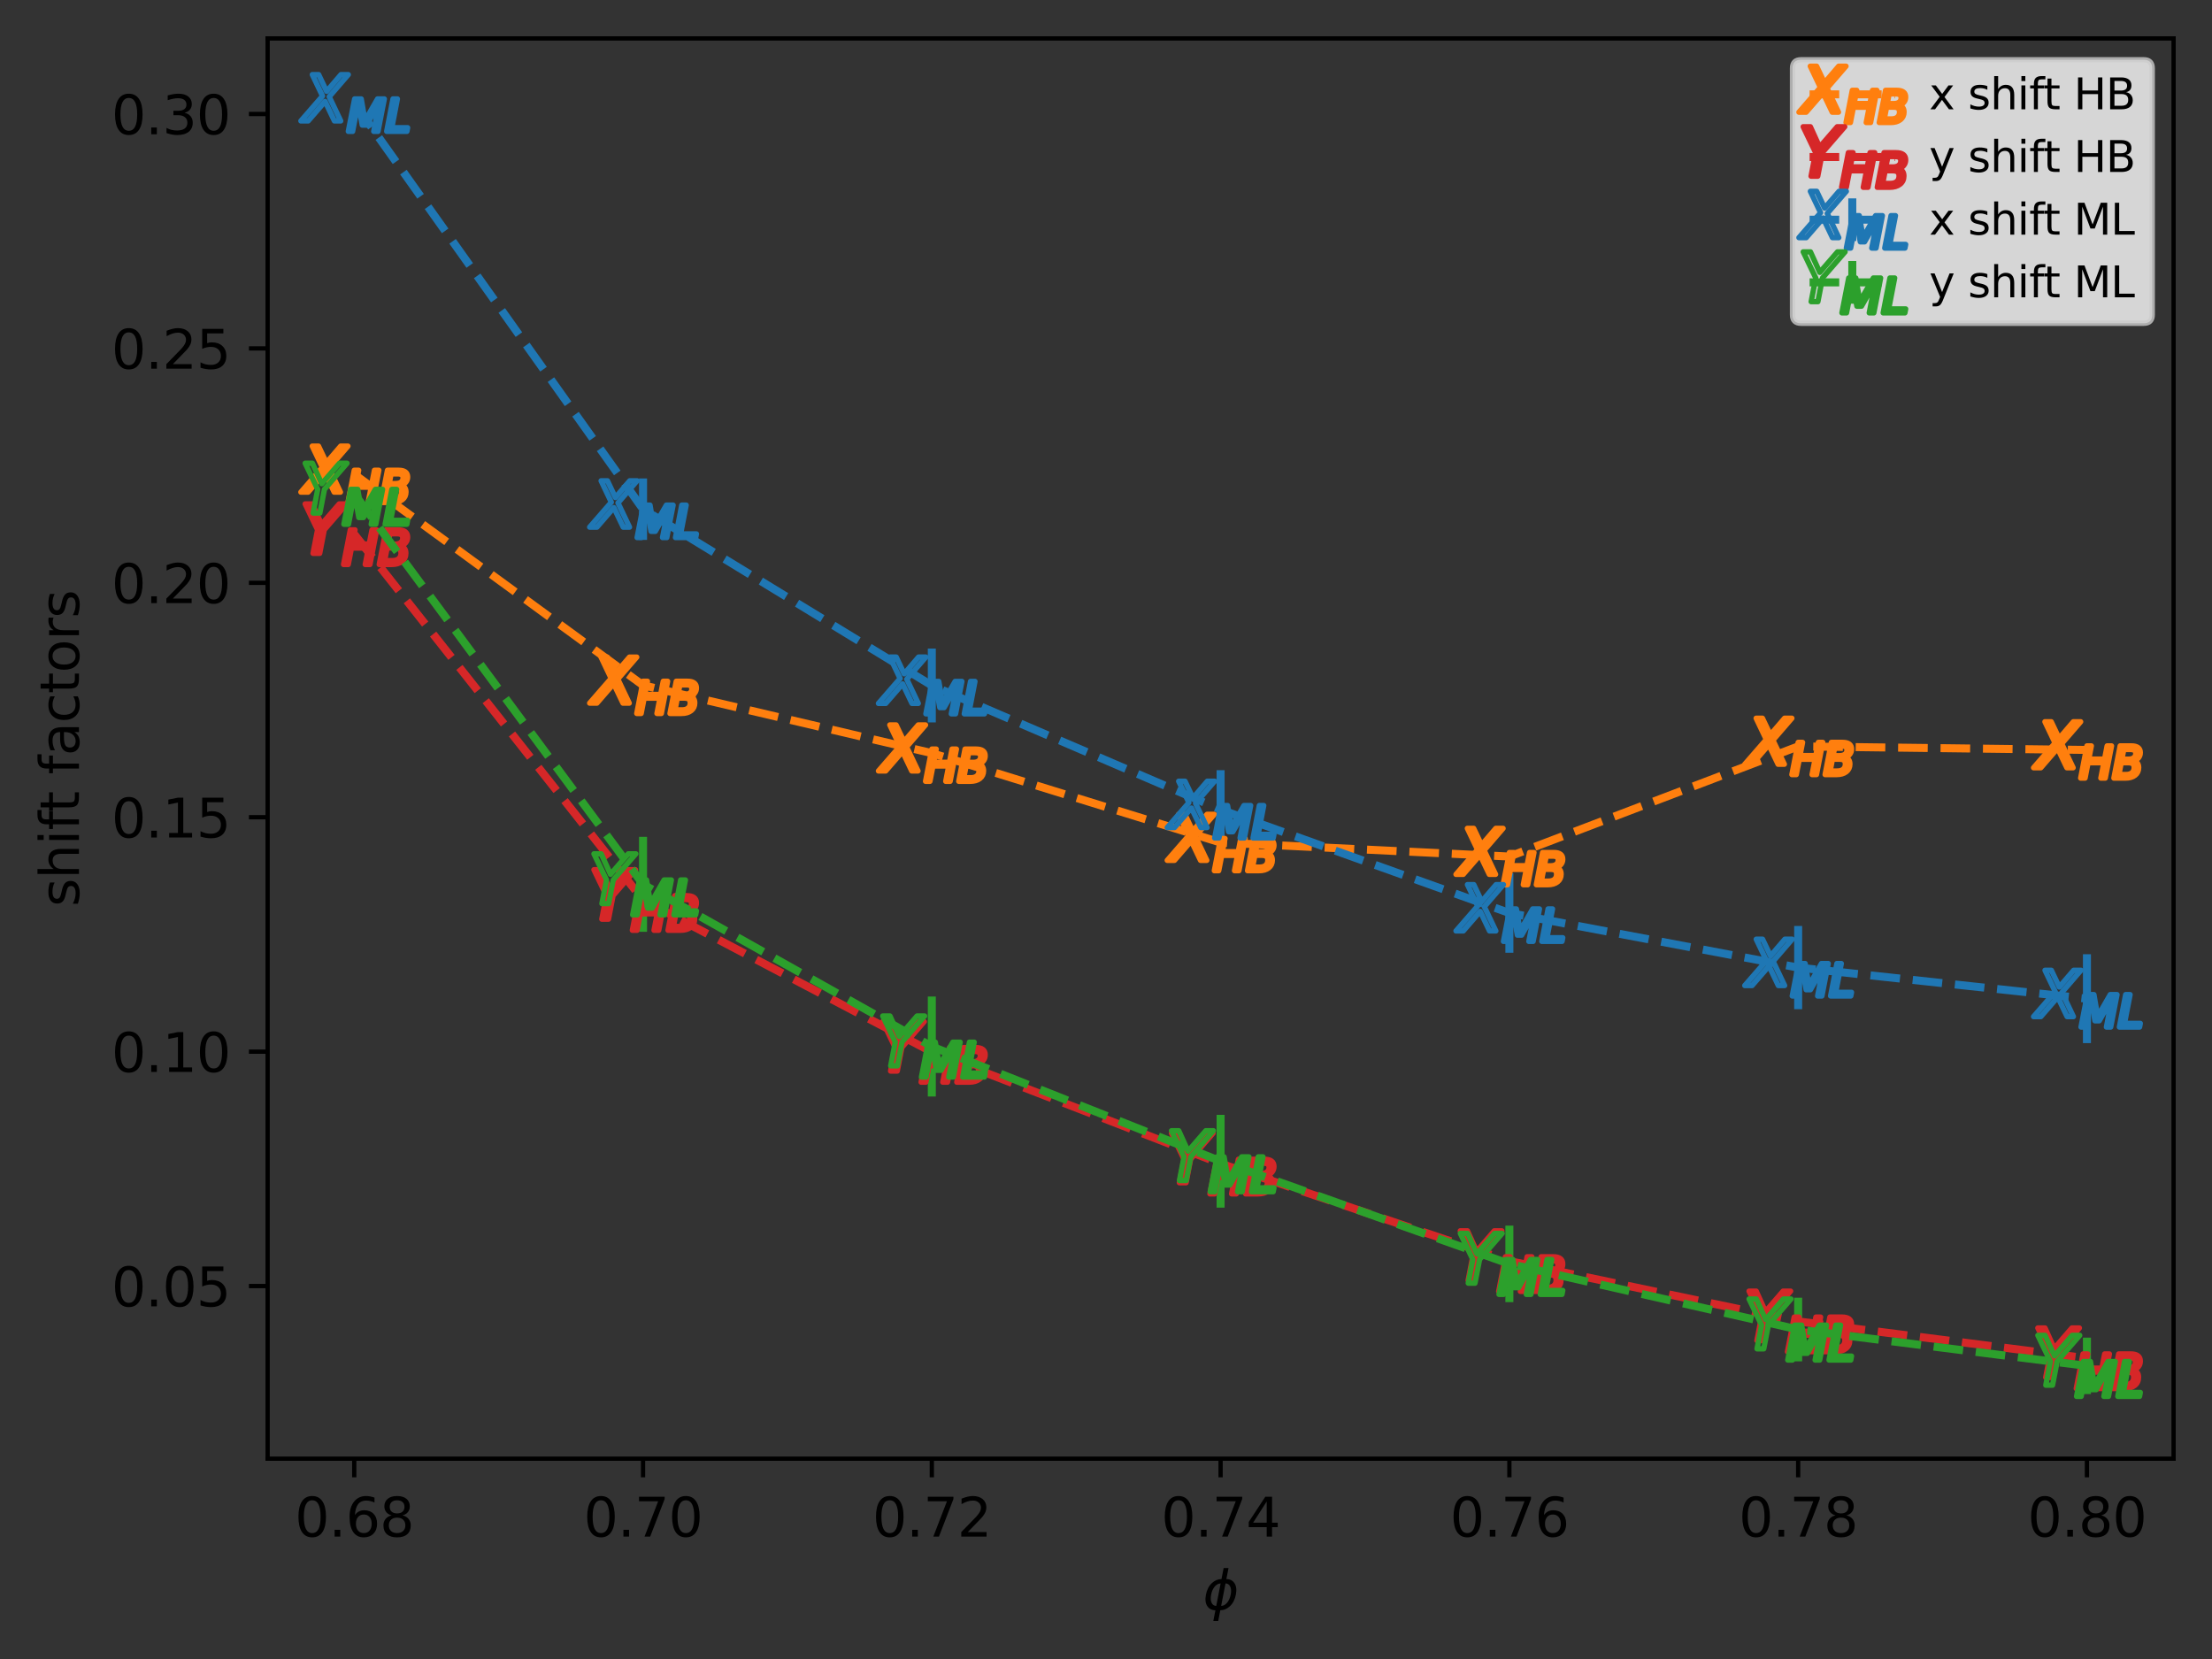 <?xml version="1.0" encoding="utf-8" standalone="no"?>
<!DOCTYPE svg PUBLIC "-//W3C//DTD SVG 1.1//EN"
  "http://www.w3.org/Graphics/SVG/1.1/DTD/svg11.dtd">
<svg xmlns:xlink="http://www.w3.org/1999/xlink" width="414.464pt" height="310.89pt" viewBox="0 0 414.464 310.89" xmlns="http://www.w3.org/2000/svg" version="1.1">
 <rect x="0" y="0" width="414.464" height="310.89" fill="#333333" stroke="none"/>
 <defs>
  <style type="text/css">*{stroke-linejoin: round; stroke-linecap: butt}</style>
 </defs>
 <g id="figure_1">
  <g id="patch_1">
   <path d="M 0 310.89 
L 414.464 310.89 
L 414.464 0 
L 0 0 
L 0 310.89 
z
" style="fill: none"/>
  </g>
  <g id="axes_1">
   <g id="patch_2">
    <path d="M 50.144 273.312 
L 407.264 273.312 
L 407.264 7.2 
L 50.144 7.2 
L 50.144 273.312 
z
" style="fill: none"/>
   </g>
   <g id="matplotlib.axis_1">
    <g id="xtick_1">
     <g id="line2d_1">
      <defs>
       <path id="mc66fe064b0" d="M 0 0 
L 0 3.5 
" style="stroke: #000000; stroke-width: 0.8"/>
      </defs>
      <g>
       <use xlink:href="#mc66fe064b0" x="66.376" y="273.312" style="stroke: #000000; stroke-width: 0.8"/>
      </g>
     </g>
     <g id="text_1">
      <!-- 0.68 -->
      <g transform="translate(55.244 287.91) scale(0.1 -0.1)">
       <defs>
        <path id="DejaVuSans-30" d="M 2034 4250 
Q 1547 4250 1301 3770 
Q 1056 3291 1056 2328 
Q 1056 1369 1301 889 
Q 1547 409 2034 409 
Q 2525 409 2770 889 
Q 3016 1369 3016 2328 
Q 3016 3291 2770 3770 
Q 2525 4250 2034 4250 
z
M 2034 4750 
Q 2819 4750 3233 4129 
Q 3647 3509 3647 2328 
Q 3647 1150 3233 529 
Q 2819 -91 2034 -91 
Q 1250 -91 836 529 
Q 422 1150 422 2328 
Q 422 3509 836 4129 
Q 1250 4750 2034 4750 
z
" transform="scale(0.016)"/>
        <path id="DejaVuSans-2e" d="M 684 794 
L 1344 794 
L 1344 0 
L 684 0 
L 684 794 
z
" transform="scale(0.016)"/>
        <path id="DejaVuSans-36" d="M 2113 2584 
Q 1688 2584 1439 2293 
Q 1191 2003 1191 1497 
Q 1191 994 1439 701 
Q 1688 409 2113 409 
Q 2538 409 2786 701 
Q 3034 994 3034 1497 
Q 3034 2003 2786 2293 
Q 2538 2584 2113 2584 
z
M 3366 4563 
L 3366 3988 
Q 3128 4100 2886 4159 
Q 2644 4219 2406 4219 
Q 1781 4219 1451 3797 
Q 1122 3375 1075 2522 
Q 1259 2794 1537 2939 
Q 1816 3084 2150 3084 
Q 2853 3084 3261 2657 
Q 3669 2231 3669 1497 
Q 3669 778 3244 343 
Q 2819 -91 2113 -91 
Q 1303 -91 875 529 
Q 447 1150 447 2328 
Q 447 3434 972 4092 
Q 1497 4750 2381 4750 
Q 2619 4750 2861 4703 
Q 3103 4656 3366 4563 
z
" transform="scale(0.016)"/>
        <path id="DejaVuSans-38" d="M 2034 2216 
Q 1584 2216 1326 1975 
Q 1069 1734 1069 1313 
Q 1069 891 1326 650 
Q 1584 409 2034 409 
Q 2484 409 2743 651 
Q 3003 894 3003 1313 
Q 3003 1734 2745 1975 
Q 2488 2216 2034 2216 
z
M 1403 2484 
Q 997 2584 770 2862 
Q 544 3141 544 3541 
Q 544 4100 942 4425 
Q 1341 4750 2034 4750 
Q 2731 4750 3128 4425 
Q 3525 4100 3525 3541 
Q 3525 3141 3298 2862 
Q 3072 2584 2669 2484 
Q 3125 2378 3379 2068 
Q 3634 1759 3634 1313 
Q 3634 634 3220 271 
Q 2806 -91 2034 -91 
Q 1263 -91 848 271 
Q 434 634 434 1313 
Q 434 1759 690 2068 
Q 947 2378 1403 2484 
z
M 1172 3481 
Q 1172 3119 1398 2916 
Q 1625 2713 2034 2713 
Q 2441 2713 2670 2916 
Q 2900 3119 2900 3481 
Q 2900 3844 2670 4047 
Q 2441 4250 2034 4250 
Q 1625 4250 1398 4047 
Q 1172 3844 1172 3481 
z
" transform="scale(0.016)"/>
       </defs>
       <use xlink:href="#DejaVuSans-30"/>
       <use xlink:href="#DejaVuSans-2e" x="63.623"/>
       <use xlink:href="#DejaVuSans-36" x="95.41"/>
       <use xlink:href="#DejaVuSans-38" x="159.033"/>
      </g>
     </g>
    </g>
    <g id="xtick_2">
     <g id="line2d_2">
      <g>
       <use xlink:href="#mc66fe064b0" x="120.486" y="273.312" style="stroke: #000000; stroke-width: 0.8"/>
      </g>
     </g>
     <g id="text_2">
      <!-- 0.70 -->
      <g transform="translate(109.353 287.91) scale(0.1 -0.1)">
       <defs>
        <path id="DejaVuSans-37" d="M 525 4666 
L 3525 4666 
L 3525 4397 
L 1831 0 
L 1172 0 
L 2766 4134 
L 525 4134 
L 525 4666 
z
" transform="scale(0.016)"/>
       </defs>
       <use xlink:href="#DejaVuSans-30"/>
       <use xlink:href="#DejaVuSans-2e" x="63.623"/>
       <use xlink:href="#DejaVuSans-37" x="95.41"/>
       <use xlink:href="#DejaVuSans-30" x="159.033"/>
      </g>
     </g>
    </g>
    <g id="xtick_3">
     <g id="line2d_3">
      <g>
       <use xlink:href="#mc66fe064b0" x="174.595" y="273.312" style="stroke: #000000; stroke-width: 0.8"/>
      </g>
     </g>
     <g id="text_3">
      <!-- 0.72 -->
      <g transform="translate(163.462 287.91) scale(0.1 -0.1)">
       <defs>
        <path id="DejaVuSans-32" d="M 1228 531 
L 3431 531 
L 3431 0 
L 469 0 
L 469 531 
Q 828 903 1448 1529 
Q 2069 2156 2228 2338 
Q 2531 2678 2651 2914 
Q 2772 3150 2772 3378 
Q 2772 3750 2511 3984 
Q 2250 4219 1831 4219 
Q 1534 4219 1204 4116 
Q 875 4013 500 3803 
L 500 4441 
Q 881 4594 1212 4672 
Q 1544 4750 1819 4750 
Q 2544 4750 2975 4387 
Q 3406 4025 3406 3419 
Q 3406 3131 3298 2873 
Q 3191 2616 2906 2266 
Q 2828 2175 2409 1742 
Q 1991 1309 1228 531 
z
" transform="scale(0.016)"/>
       </defs>
       <use xlink:href="#DejaVuSans-30"/>
       <use xlink:href="#DejaVuSans-2e" x="63.623"/>
       <use xlink:href="#DejaVuSans-37" x="95.41"/>
       <use xlink:href="#DejaVuSans-32" x="159.033"/>
      </g>
     </g>
    </g>
    <g id="xtick_4">
     <g id="line2d_4">
      <g>
       <use xlink:href="#mc66fe064b0" x="228.704" y="273.312" style="stroke: #000000; stroke-width: 0.8"/>
      </g>
     </g>
     <g id="text_4">
      <!-- 0.74 -->
      <g transform="translate(217.571 287.91) scale(0.1 -0.1)">
       <defs>
        <path id="DejaVuSans-34" d="M 2419 4116 
L 825 1625 
L 2419 1625 
L 2419 4116 
z
M 2253 4666 
L 3047 4666 
L 3047 1625 
L 3713 1625 
L 3713 1100 
L 3047 1100 
L 3047 0 
L 2419 0 
L 2419 1100 
L 313 1100 
L 313 1709 
L 2253 4666 
z
" transform="scale(0.016)"/>
       </defs>
       <use xlink:href="#DejaVuSans-30"/>
       <use xlink:href="#DejaVuSans-2e" x="63.623"/>
       <use xlink:href="#DejaVuSans-37" x="95.41"/>
       <use xlink:href="#DejaVuSans-34" x="159.033"/>
      </g>
     </g>
    </g>
    <g id="xtick_5">
     <g id="line2d_5">
      <g>
       <use xlink:href="#mc66fe064b0" x="282.813" y="273.312" style="stroke: #000000; stroke-width: 0.8"/>
      </g>
     </g>
     <g id="text_5">
      <!-- 0.76 -->
      <g transform="translate(271.68 287.91) scale(0.1 -0.1)">
       <use xlink:href="#DejaVuSans-30"/>
       <use xlink:href="#DejaVuSans-2e" x="63.623"/>
       <use xlink:href="#DejaVuSans-37" x="95.41"/>
       <use xlink:href="#DejaVuSans-36" x="159.033"/>
      </g>
     </g>
    </g>
    <g id="xtick_6">
     <g id="line2d_6">
      <g>
       <use xlink:href="#mc66fe064b0" x="336.922" y="273.312" style="stroke: #000000; stroke-width: 0.8"/>
      </g>
     </g>
     <g id="text_6">
      <!-- 0.78 -->
      <g transform="translate(325.789 287.91) scale(0.1 -0.1)">
       <use xlink:href="#DejaVuSans-30"/>
       <use xlink:href="#DejaVuSans-2e" x="63.623"/>
       <use xlink:href="#DejaVuSans-37" x="95.41"/>
       <use xlink:href="#DejaVuSans-38" x="159.033"/>
      </g>
     </g>
    </g>
    <g id="xtick_7">
     <g id="line2d_7">
      <g>
       <use xlink:href="#mc66fe064b0" x="391.031" y="273.312" style="stroke: #000000; stroke-width: 0.8"/>
      </g>
     </g>
     <g id="text_7">
      <!-- 0.80 -->
      <g transform="translate(379.898 287.91) scale(0.1 -0.1)">
       <use xlink:href="#DejaVuSans-30"/>
       <use xlink:href="#DejaVuSans-2e" x="63.623"/>
       <use xlink:href="#DejaVuSans-38" x="95.41"/>
       <use xlink:href="#DejaVuSans-30" x="159.033"/>
      </g>
     </g>
    </g>
    <g id="text_8">
     <!-- $\phi$ -->
     <g transform="translate(225.404 301.59) scale(0.1 -0.1)">
      <defs>
       <path id="DejaVuSans-Oblique-3d5" d="M 2991 4863 
L 2738 3572 
Q 3363 3572 3684 3094 
Q 4016 2606 3850 1747 
Q 3681 888 3159 400 
Q 2653 -78 2028 -78 
L 1784 -1331 
L 1213 -1331 
L 1456 -78 
Q 834 -78 509 400 
Q 178 888 347 1747 
Q 513 2606 1034 3094 
Q 1544 3572 2166 3572 
L 2419 4863 
L 2991 4863 
z
M 2128 434 
Q 2481 434 2784 756 
Q 3116 1116 3244 1747 
Q 3369 2372 3169 2738 
Q 2991 3059 2638 3059 
L 2128 434 
z
M 1556 434 
L 2066 3059 
Q 1716 3059 1413 2738 
Q 1072 2372 953 1747 
Q 834 1116 1028 756 
Q 1203 434 1556 434 
z
" transform="scale(0.016)"/>
      </defs>
      <use xlink:href="#DejaVuSans-Oblique-3d5" transform="translate(0 0.016)"/>
     </g>
    </g>
   </g>
   <g id="matplotlib.axis_2">
    <g id="ytick_1">
     <g id="line2d_8">
      <defs>
       <path id="m808d0a26c5" d="M 0 0 
L -3.5 0 
" style="stroke: #000000; stroke-width: 0.8"/>
      </defs>
      <g>
       <use xlink:href="#m808d0a26c5" x="50.144" y="240.971" style="stroke: #000000; stroke-width: 0.8"/>
      </g>
     </g>
     <g id="text_9">
      <!-- 0.05 -->
      <g transform="translate(20.878 244.77) scale(0.1 -0.1)">
       <defs>
        <path id="DejaVuSans-35" d="M 691 4666 
L 3169 4666 
L 3169 4134 
L 1269 4134 
L 1269 2991 
Q 1406 3038 1543 3061 
Q 1681 3084 1819 3084 
Q 2600 3084 3056 2656 
Q 3513 2228 3513 1497 
Q 3513 744 3044 326 
Q 2575 -91 1722 -91 
Q 1428 -91 1123 -41 
Q 819 9 494 109 
L 494 744 
Q 775 591 1075 516 
Q 1375 441 1709 441 
Q 2250 441 2565 725 
Q 2881 1009 2881 1497 
Q 2881 1984 2565 2268 
Q 2250 2553 1709 2553 
Q 1456 2553 1204 2497 
Q 953 2441 691 2322 
L 691 4666 
z
" transform="scale(0.016)"/>
       </defs>
       <use xlink:href="#DejaVuSans-30"/>
       <use xlink:href="#DejaVuSans-2e" x="63.623"/>
       <use xlink:href="#DejaVuSans-30" x="95.41"/>
       <use xlink:href="#DejaVuSans-35" x="159.033"/>
      </g>
     </g>
    </g>
    <g id="ytick_2">
     <g id="line2d_9">
      <g>
       <use xlink:href="#m808d0a26c5" x="50.144" y="197.049" style="stroke: #000000; stroke-width: 0.8"/>
      </g>
     </g>
     <g id="text_10">
      <!-- 0.10 -->
      <g transform="translate(20.878 200.848) scale(0.1 -0.1)">
       <defs>
        <path id="DejaVuSans-31" d="M 794 531 
L 1825 531 
L 1825 4091 
L 703 3866 
L 703 4441 
L 1819 4666 
L 2450 4666 
L 2450 531 
L 3481 531 
L 3481 0 
L 794 0 
L 794 531 
z
" transform="scale(0.016)"/>
       </defs>
       <use xlink:href="#DejaVuSans-30"/>
       <use xlink:href="#DejaVuSans-2e" x="63.623"/>
       <use xlink:href="#DejaVuSans-31" x="95.41"/>
       <use xlink:href="#DejaVuSans-30" x="159.033"/>
      </g>
     </g>
    </g>
    <g id="ytick_3">
     <g id="line2d_10">
      <g>
       <use xlink:href="#m808d0a26c5" x="50.144" y="153.126" style="stroke: #000000; stroke-width: 0.8"/>
      </g>
     </g>
     <g id="text_11">
      <!-- 0.15 -->
      <g transform="translate(20.878 156.925) scale(0.1 -0.1)">
       <use xlink:href="#DejaVuSans-30"/>
       <use xlink:href="#DejaVuSans-2e" x="63.623"/>
       <use xlink:href="#DejaVuSans-31" x="95.41"/>
       <use xlink:href="#DejaVuSans-35" x="159.033"/>
      </g>
     </g>
    </g>
    <g id="ytick_4">
     <g id="line2d_11">
      <g>
       <use xlink:href="#m808d0a26c5" x="50.144" y="109.203" style="stroke: #000000; stroke-width: 0.8"/>
      </g>
     </g>
     <g id="text_12">
      <!-- 0.20 -->
      <g transform="translate(20.878 113.003) scale(0.1 -0.1)">
       <use xlink:href="#DejaVuSans-30"/>
       <use xlink:href="#DejaVuSans-2e" x="63.623"/>
       <use xlink:href="#DejaVuSans-32" x="95.41"/>
       <use xlink:href="#DejaVuSans-30" x="159.033"/>
      </g>
     </g>
    </g>
    <g id="ytick_5">
     <g id="line2d_12">
      <g>
       <use xlink:href="#m808d0a26c5" x="50.144" y="65.281" style="stroke: #000000; stroke-width: 0.8"/>
      </g>
     </g>
     <g id="text_13">
      <!-- 0.25 -->
      <g transform="translate(20.878 69.08) scale(0.1 -0.1)">
       <use xlink:href="#DejaVuSans-30"/>
       <use xlink:href="#DejaVuSans-2e" x="63.623"/>
       <use xlink:href="#DejaVuSans-32" x="95.41"/>
       <use xlink:href="#DejaVuSans-35" x="159.033"/>
      </g>
     </g>
    </g>
    <g id="ytick_6">
     <g id="line2d_13">
      <g>
       <use xlink:href="#m808d0a26c5" x="50.144" y="21.358" style="stroke: #000000; stroke-width: 0.8"/>
      </g>
     </g>
     <g id="text_14">
      <!-- 0.30 -->
      <g transform="translate(20.878 25.157) scale(0.1 -0.1)">
       <defs>
        <path id="DejaVuSans-33" d="M 2597 2516 
Q 3050 2419 3304 2112 
Q 3559 1806 3559 1356 
Q 3559 666 3084 287 
Q 2609 -91 1734 -91 
Q 1441 -91 1130 -33 
Q 819 25 488 141 
L 488 750 
Q 750 597 1062 519 
Q 1375 441 1716 441 
Q 2309 441 2620 675 
Q 2931 909 2931 1356 
Q 2931 1769 2642 2001 
Q 2353 2234 1838 2234 
L 1294 2234 
L 1294 2753 
L 1863 2753 
Q 2328 2753 2575 2939 
Q 2822 3125 2822 3475 
Q 2822 3834 2567 4026 
Q 2313 4219 1838 4219 
Q 1578 4219 1281 4162 
Q 984 4106 628 3988 
L 628 4550 
Q 988 4650 1302 4700 
Q 1616 4750 1894 4750 
Q 2613 4750 3031 4423 
Q 3450 4097 3450 3541 
Q 3450 3153 3228 2886 
Q 3006 2619 2597 2516 
z
" transform="scale(0.016)"/>
       </defs>
       <use xlink:href="#DejaVuSans-30"/>
       <use xlink:href="#DejaVuSans-2e" x="63.623"/>
       <use xlink:href="#DejaVuSans-33" x="95.41"/>
       <use xlink:href="#DejaVuSans-30" x="159.033"/>
      </g>
     </g>
    </g>
    <g id="text_15">
     <!-- shift factors -->
     <g transform="translate(14.798 169.893) rotate(-90) scale(0.1 -0.1)">
      <defs>
       <path id="DejaVuSans-73" d="M 2834 3397 
L 2834 2853 
Q 2591 2978 2328 3040 
Q 2066 3103 1784 3103 
Q 1356 3103 1142 2972 
Q 928 2841 928 2578 
Q 928 2378 1081 2264 
Q 1234 2150 1697 2047 
L 1894 2003 
Q 2506 1872 2764 1633 
Q 3022 1394 3022 966 
Q 3022 478 2636 193 
Q 2250 -91 1575 -91 
Q 1294 -91 989 -36 
Q 684 19 347 128 
L 347 722 
Q 666 556 975 473 
Q 1284 391 1588 391 
Q 1994 391 2212 530 
Q 2431 669 2431 922 
Q 2431 1156 2273 1281 
Q 2116 1406 1581 1522 
L 1381 1569 
Q 847 1681 609 1914 
Q 372 2147 372 2553 
Q 372 3047 722 3315 
Q 1072 3584 1716 3584 
Q 2034 3584 2315 3537 
Q 2597 3491 2834 3397 
z
" transform="scale(0.016)"/>
       <path id="DejaVuSans-68" d="M 3513 2113 
L 3513 0 
L 2938 0 
L 2938 2094 
Q 2938 2591 2744 2837 
Q 2550 3084 2163 3084 
Q 1697 3084 1428 2787 
Q 1159 2491 1159 1978 
L 1159 0 
L 581 0 
L 581 4863 
L 1159 4863 
L 1159 2956 
Q 1366 3272 1645 3428 
Q 1925 3584 2291 3584 
Q 2894 3584 3203 3211 
Q 3513 2838 3513 2113 
z
" transform="scale(0.016)"/>
       <path id="DejaVuSans-69" d="M 603 3500 
L 1178 3500 
L 1178 0 
L 603 0 
L 603 3500 
z
M 603 4863 
L 1178 4863 
L 1178 4134 
L 603 4134 
L 603 4863 
z
" transform="scale(0.016)"/>
       <path id="DejaVuSans-66" d="M 2375 4863 
L 2375 4384 
L 1825 4384 
Q 1516 4384 1395 4259 
Q 1275 4134 1275 3809 
L 1275 3500 
L 2222 3500 
L 2222 3053 
L 1275 3053 
L 1275 0 
L 697 0 
L 697 3053 
L 147 3053 
L 147 3500 
L 697 3500 
L 697 3744 
Q 697 4328 969 4595 
Q 1241 4863 1831 4863 
L 2375 4863 
z
" transform="scale(0.016)"/>
       <path id="DejaVuSans-74" d="M 1172 4494 
L 1172 3500 
L 2356 3500 
L 2356 3053 
L 1172 3053 
L 1172 1153 
Q 1172 725 1289 603 
Q 1406 481 1766 481 
L 2356 481 
L 2356 0 
L 1766 0 
Q 1100 0 847 248 
Q 594 497 594 1153 
L 594 3053 
L 172 3053 
L 172 3500 
L 594 3500 
L 594 4494 
L 1172 4494 
z
" transform="scale(0.016)"/>
       <path id="DejaVuSans-20" transform="scale(0.016)"/>
       <path id="DejaVuSans-61" d="M 2194 1759 
Q 1497 1759 1228 1600 
Q 959 1441 959 1056 
Q 959 750 1161 570 
Q 1363 391 1709 391 
Q 2188 391 2477 730 
Q 2766 1069 2766 1631 
L 2766 1759 
L 2194 1759 
z
M 3341 1997 
L 3341 0 
L 2766 0 
L 2766 531 
Q 2569 213 2275 61 
Q 1981 -91 1556 -91 
Q 1019 -91 701 211 
Q 384 513 384 1019 
Q 384 1609 779 1909 
Q 1175 2209 1959 2209 
L 2766 2209 
L 2766 2266 
Q 2766 2663 2505 2880 
Q 2244 3097 1772 3097 
Q 1472 3097 1187 3025 
Q 903 2953 641 2809 
L 641 3341 
Q 956 3463 1253 3523 
Q 1550 3584 1831 3584 
Q 2591 3584 2966 3190 
Q 3341 2797 3341 1997 
z
" transform="scale(0.016)"/>
       <path id="DejaVuSans-63" d="M 3122 3366 
L 3122 2828 
Q 2878 2963 2633 3030 
Q 2388 3097 2138 3097 
Q 1578 3097 1268 2742 
Q 959 2388 959 1747 
Q 959 1106 1268 751 
Q 1578 397 2138 397 
Q 2388 397 2633 464 
Q 2878 531 3122 666 
L 3122 134 
Q 2881 22 2623 -34 
Q 2366 -91 2075 -91 
Q 1284 -91 818 406 
Q 353 903 353 1747 
Q 353 2603 823 3093 
Q 1294 3584 2113 3584 
Q 2378 3584 2631 3529 
Q 2884 3475 3122 3366 
z
" transform="scale(0.016)"/>
       <path id="DejaVuSans-6f" d="M 1959 3097 
Q 1497 3097 1228 2736 
Q 959 2375 959 1747 
Q 959 1119 1226 758 
Q 1494 397 1959 397 
Q 2419 397 2687 759 
Q 2956 1122 2956 1747 
Q 2956 2369 2687 2733 
Q 2419 3097 1959 3097 
z
M 1959 3584 
Q 2709 3584 3137 3096 
Q 3566 2609 3566 1747 
Q 3566 888 3137 398 
Q 2709 -91 1959 -91 
Q 1206 -91 779 398 
Q 353 888 353 1747 
Q 353 2609 779 3096 
Q 1206 3584 1959 3584 
z
" transform="scale(0.016)"/>
       <path id="DejaVuSans-72" d="M 2631 2963 
Q 2534 3019 2420 3045 
Q 2306 3072 2169 3072 
Q 1681 3072 1420 2755 
Q 1159 2438 1159 1844 
L 1159 0 
L 581 0 
L 581 3500 
L 1159 3500 
L 1159 2956 
Q 1341 3275 1631 3429 
Q 1922 3584 2338 3584 
Q 2397 3584 2469 3576 
Q 2541 3569 2628 3553 
L 2631 2963 
z
" transform="scale(0.016)"/>
      </defs>
      <use xlink:href="#DejaVuSans-73"/>
      <use xlink:href="#DejaVuSans-68" x="52.1"/>
      <use xlink:href="#DejaVuSans-69" x="115.479"/>
      <use xlink:href="#DejaVuSans-66" x="143.262"/>
      <use xlink:href="#DejaVuSans-74" x="176.717"/>
      <use xlink:href="#DejaVuSans-20" x="215.926"/>
      <use xlink:href="#DejaVuSans-66" x="247.713"/>
      <use xlink:href="#DejaVuSans-61" x="282.918"/>
      <use xlink:href="#DejaVuSans-63" x="344.197"/>
      <use xlink:href="#DejaVuSans-74" x="399.178"/>
      <use xlink:href="#DejaVuSans-6f" x="438.387"/>
      <use xlink:href="#DejaVuSans-72" x="499.568"/>
      <use xlink:href="#DejaVuSans-73" x="540.682"/>
     </g>
    </g>
   </g>
   <g id="LineCollection_1">
    <path d="M 66.376 19.296 
L 66.376 19.296 
" clip-path="url(#p50128999c6)" style="fill: none; stroke: #1f77b4; stroke-width: 1.5"/>
    <path d="M 120.486 101.166 
L 120.486 89.646 
" clip-path="url(#p50128999c6)" style="fill: none; stroke: #1f77b4; stroke-width: 1.5"/>
    <path d="M 174.595 135.354 
L 174.595 121.518 
" clip-path="url(#p50128999c6)" style="fill: none; stroke: #1f77b4; stroke-width: 1.5"/>
    <path d="M 228.704 159.073 
L 228.704 144.314 
" clip-path="url(#p50128999c6)" style="fill: none; stroke: #1f77b4; stroke-width: 1.5"/>
    <path d="M 282.813 178.517 
L 282.813 163.619 
" clip-path="url(#p50128999c6)" style="fill: none; stroke: #1f77b4; stroke-width: 1.5"/>
    <path d="M 336.922 189.1 
L 336.922 173.495 
" clip-path="url(#p50128999c6)" style="fill: none; stroke: #1f77b4; stroke-width: 1.5"/>
    <path d="M 391.031 195.451 
L 391.031 178.79 
" clip-path="url(#p50128999c6)" style="fill: none; stroke: #1f77b4; stroke-width: 1.5"/>
   </g>
   <g id="line2d_14">
    <path d="M 66.376 88.87 
L 120.486 128.404 
L 174.595 141.114 
L 228.704 157.864 
L 282.813 160.491 
L 336.922 139.856 
L 391.031 140.514 
" clip-path="url(#p50128999c6)" style="fill: none; stroke-dasharray: 5.55,2.4; stroke-dashoffset: 0; stroke: #ff7f0e; stroke-width: 1.5"/>
    <defs>
     <path id="mbc3dfe76fb" d="M -7.87 -5.279 
L -6.692 -5.279 
L -5.214 -2.167 
L -2.542 -5.279 
L -1.18 -5.279 
L -4.73 -1.164 
L -2.588 3.339 
L -3.761 3.339 
L -5.497 -0.292 
L -8.644 3.339 
L -10 3.339 
L -5.972 -1.295 
L -7.87 -5.279 
z
M 0.004 -0.754 
L 0.825 -0.754 
L 0.344 1.719 
L 3.305 1.719 
L 3.786 -0.754 
L 4.607 -0.754 
L 3.43 5.279 
L 2.61 5.279 
L 3.171 2.406 
L 0.211 2.406 
L -0.352 5.279 
L -1.172 5.279 
L 0.004 -0.754 
z
M 6.226 -0.754 
L 8.311 -0.754 
Q 9.16 -0.754 9.58 -0.438 
Q 10 -0.123 10 0.511 
Q 10 1.092 9.638 1.515 
Q 9.277 1.938 8.692 2.026 
Q 9.192 2.14 9.443 2.459 
Q 9.694 2.778 9.694 3.311 
Q 9.694 4.22 9.02 4.75 
Q 8.348 5.279 7.18 5.279 
L 5.051 5.279 
L 6.226 -0.754 
z
M 6.424 2.398 
L 5.996 4.608 
L 7.309 4.608 
Q 8.049 4.608 8.448 4.269 
Q 8.848 3.929 8.848 3.311 
Q 8.848 2.834 8.583 2.617 
Q 8.319 2.398 7.733 2.398 
L 6.424 2.398 
z
M 6.905 -0.083 
L 6.549 1.735 
L 7.766 1.735 
Q 8.416 1.735 8.782 1.453 
Q 9.148 1.17 9.148 0.668 
Q 9.148 0.277 8.901 0.097 
Q 8.654 -0.083 8.114 -0.083 
L 6.905 -0.083 
z
" style="stroke: #ff7f0e"/>
    </defs>
    <g clip-path="url(#p50128999c6)">
     <use xlink:href="#mbc3dfe76fb" x="66.376" y="88.87" style="fill: #ff7f0e; stroke: #ff7f0e"/>
     <use xlink:href="#mbc3dfe76fb" x="120.486" y="128.404" style="fill: #ff7f0e; stroke: #ff7f0e"/>
     <use xlink:href="#mbc3dfe76fb" x="174.595" y="141.114" style="fill: #ff7f0e; stroke: #ff7f0e"/>
     <use xlink:href="#mbc3dfe76fb" x="228.704" y="157.864" style="fill: #ff7f0e; stroke: #ff7f0e"/>
     <use xlink:href="#mbc3dfe76fb" x="282.813" y="160.491" style="fill: #ff7f0e; stroke: #ff7f0e"/>
     <use xlink:href="#mbc3dfe76fb" x="336.922" y="139.856" style="fill: #ff7f0e; stroke: #ff7f0e"/>
     <use xlink:href="#mbc3dfe76fb" x="391.031" y="140.514" style="fill: #ff7f0e; stroke: #ff7f0e"/>
    </g>
   </g>
   <g id="LineCollection_2">
    <path d="M 66.376 92.513 
L 66.376 92.513 
" clip-path="url(#p50128999c6)" style="fill: none; stroke: #2ca02c; stroke-width: 1.5"/>
    <path d="M 120.486 174.594 
L 120.486 156.802 
" clip-path="url(#p50128999c6)" style="fill: none; stroke: #2ca02c; stroke-width: 1.5"/>
    <path d="M 174.595 205.455 
L 174.595 186.719 
" clip-path="url(#p50128999c6)" style="fill: none; stroke: #2ca02c; stroke-width: 1.5"/>
    <path d="M 228.704 226.273 
L 228.704 208.886 
" clip-path="url(#p50128999c6)" style="fill: none; stroke: #2ca02c; stroke-width: 1.5"/>
    <path d="M 282.813 243.984 
L 282.813 229.644 
" clip-path="url(#p50128999c6)" style="fill: none; stroke: #2ca02c; stroke-width: 1.5"/>
    <path d="M 336.922 255.081 
L 336.922 243.149 
" clip-path="url(#p50128999c6)" style="fill: none; stroke: #2ca02c; stroke-width: 1.5"/>
    <path d="M 391.031 261.216 
L 391.031 250.634 
" clip-path="url(#p50128999c6)" style="fill: none; stroke: #2ca02c; stroke-width: 1.5"/>
   </g>
   <g id="line2d_15">
    <path d="M 66.376 100.095 
L 120.486 168.636 
L 174.595 197.095 
L 228.704 218.023 
L 282.813 236.292 
L 336.922 247.595 
L 391.031 254.5 
" clip-path="url(#p50128999c6)" style="fill: none; stroke-dasharray: 5.55,2.4; stroke-dashoffset: 0; stroke: #d62728; stroke-width: 1.5"/>
    <defs>
     <path id="mf66be47cbe" d="M -9.2 -5.672 
L -7.855 -5.672 
L -6.124 -1.863 
L -2.824 -5.672 
L -1.417 -5.672 
L -5.616 -0.822 
L -6.472 3.588 
L -7.724 3.588 
L -6.874 -0.822 
L -9.2 -5.672 
z
M -0.74 -0.81 
L 0.142 -0.81 
L -0.375 1.847 
L 2.806 1.847 
L 3.323 -0.81 
L 4.205 -0.81 
L 2.941 5.672 
L 2.06 5.672 
L 2.663 2.585 
L -0.518 2.585 
L -1.122 5.672 
L -2.003 5.672 
L -0.74 -0.81 
z
M 5.945 -0.81 
L 8.186 -0.81 
Q 9.097 -0.81 9.549 -0.471 
Q 10 -0.132 10 0.549 
Q 10 1.174 9.611 1.628 
Q 9.223 2.082 8.594 2.177 
Q 9.132 2.299 9.401 2.642 
Q 9.671 2.985 9.671 3.557 
Q 9.671 4.534 8.947 5.104 
Q 8.225 5.672 6.97 5.672 
L 4.682 5.672 
L 5.945 -0.81 
z
M 6.158 2.577 
L 5.698 4.951 
L 7.109 4.951 
Q 7.904 4.951 8.333 4.587 
Q 8.762 4.221 8.762 3.557 
Q 8.762 3.045 8.477 2.811 
Q 8.194 2.577 7.565 2.577 
L 6.158 2.577 
z
M 6.674 -0.089 
L 6.292 1.864 
L 7.6 1.864 
Q 8.298 1.864 8.691 1.561 
Q 9.085 1.257 9.085 0.718 
Q 9.085 0.297 8.819 0.104 
Q 8.554 -0.089 7.973 -0.089 
L 6.674 -0.089 
z
" style="stroke: #d62728"/>
    </defs>
    <g clip-path="url(#p50128999c6)">
     <use xlink:href="#mf66be47cbe" x="66.376" y="100.095" style="fill: #d62728; stroke: #d62728"/>
     <use xlink:href="#mf66be47cbe" x="120.486" y="168.636" style="fill: #d62728; stroke: #d62728"/>
     <use xlink:href="#mf66be47cbe" x="174.595" y="197.095" style="fill: #d62728; stroke: #d62728"/>
     <use xlink:href="#mf66be47cbe" x="228.704" y="218.023" style="fill: #d62728; stroke: #d62728"/>
     <use xlink:href="#mf66be47cbe" x="282.813" y="236.292" style="fill: #d62728; stroke: #d62728"/>
     <use xlink:href="#mf66be47cbe" x="336.922" y="247.595" style="fill: #d62728; stroke: #d62728"/>
     <use xlink:href="#mf66be47cbe" x="391.031" y="254.5" style="fill: #d62728; stroke: #d62728"/>
    </g>
   </g>
   <g id="line2d_16">
    <path d="M 66.376 19.296 
L 120.486 95.406 
L 174.595 128.436 
L 228.704 151.694 
L 282.813 171.068 
L 336.922 181.298 
L 391.031 187.121 
" clip-path="url(#p50128999c6)" style="fill: none; stroke-dasharray: 5.55,2.4; stroke-dashoffset: 0; stroke: #1f77b4; stroke-width: 1.5"/>
    <defs>
     <path id="m1c55df4ce7" d="M -7.855 -5.317 
L -6.668 -5.317 
L -5.18 -2.182 
L -2.488 -5.317 
L -1.117 -5.317 
L -4.693 -1.172 
L -2.535 3.363 
L -3.716 3.363 
L -5.465 -0.294 
L -8.635 3.363 
L -10 3.363 
L -5.943 -1.304 
L -7.855 -5.317 
z
M 0.075 -0.759 
L 1.308 -0.759 
L 2.017 3.335 
L 4.368 -0.759 
L 5.634 -0.759 
L 4.45 5.317 
L 3.652 5.317 
L 4.686 -0.011 
L 2.302 4.148 
L 1.5 4.148 
L 0.726 -0.026 
L -0.306 5.317 
L -1.109 5.317 
L 0.075 -0.759 
z
M 7.258 -0.759 
L 8.083 -0.759 
L 7.041 4.633 
L 10 4.633 
L 9.866 5.317 
L 6.082 5.317 
L 7.258 -0.759 
z
" style="stroke: #1f77b4"/>
    </defs>
    <g clip-path="url(#p50128999c6)">
     <use xlink:href="#m1c55df4ce7" x="66.376" y="19.296" style="fill-opacity: 0; stroke: #1f77b4"/>
     <use xlink:href="#m1c55df4ce7" x="120.486" y="95.406" style="fill-opacity: 0; stroke: #1f77b4"/>
     <use xlink:href="#m1c55df4ce7" x="174.595" y="128.436" style="fill-opacity: 0; stroke: #1f77b4"/>
     <use xlink:href="#m1c55df4ce7" x="228.704" y="151.694" style="fill-opacity: 0; stroke: #1f77b4"/>
     <use xlink:href="#m1c55df4ce7" x="282.813" y="171.068" style="fill-opacity: 0; stroke: #1f77b4"/>
     <use xlink:href="#m1c55df4ce7" x="336.922" y="181.298" style="fill-opacity: 0; stroke: #1f77b4"/>
     <use xlink:href="#m1c55df4ce7" x="391.031" y="187.121" style="fill-opacity: 0; stroke: #1f77b4"/>
    </g>
   </g>
   <g id="line2d_17">
    <path d="M 66.376 92.513 
L 120.486 165.698 
L 174.595 196.087 
L 228.704 217.579 
L 282.813 236.814 
L 336.922 249.115 
L 391.031 255.925 
" clip-path="url(#p50128999c6)" style="fill: none; stroke-dasharray: 5.55,2.4; stroke-dashoffset: 0; stroke: #2ca02c; stroke-width: 1.5"/>
    <defs>
     <path id="ma20264b447" d="M -9.194 -5.715 
L -7.838 -5.715 
L -6.095 -1.878 
L -2.769 -5.715 
L -1.351 -5.715 
L -5.583 -0.828 
L -6.444 3.615 
L -7.706 3.615 
L -6.85 -0.828 
L -9.194 -5.715 
z
M -0.669 -0.816 
L 0.656 -0.816 
L 1.418 3.585 
L 3.946 -0.816 
L 5.307 -0.816 
L 4.034 5.715 
L 3.176 5.715 
L 4.288 -0.011 
L 1.725 4.46 
L 0.862 4.46 
L 0.031 -0.028 
L -1.079 5.715 
L -1.942 5.715 
L -0.669 -0.816 
z
M 7.052 -0.816 
L 7.939 -0.816 
L 6.82 4.98 
L 10 4.98 
L 9.856 5.715 
L 5.788 5.715 
L 7.052 -0.816 
z
" style="stroke: #2ca02c"/>
    </defs>
    <g clip-path="url(#p50128999c6)">
     <use xlink:href="#ma20264b447" x="66.376" y="92.513" style="fill-opacity: 0; stroke: #2ca02c"/>
     <use xlink:href="#ma20264b447" x="120.486" y="165.698" style="fill-opacity: 0; stroke: #2ca02c"/>
     <use xlink:href="#ma20264b447" x="174.595" y="196.087" style="fill-opacity: 0; stroke: #2ca02c"/>
     <use xlink:href="#ma20264b447" x="228.704" y="217.579" style="fill-opacity: 0; stroke: #2ca02c"/>
     <use xlink:href="#ma20264b447" x="282.813" y="236.814" style="fill-opacity: 0; stroke: #2ca02c"/>
     <use xlink:href="#ma20264b447" x="336.922" y="249.115" style="fill-opacity: 0; stroke: #2ca02c"/>
     <use xlink:href="#ma20264b447" x="391.031" y="255.925" style="fill-opacity: 0; stroke: #2ca02c"/>
    </g>
   </g>
   <g id="patch_3">
    <path d="M 50.144 273.312 
L 50.144 7.2 
" style="fill: none; stroke: #000000; stroke-width: 0.8; stroke-linejoin: miter; stroke-linecap: square"/>
   </g>
   <g id="patch_4">
    <path d="M 407.264 273.312 
L 407.264 7.2 
" style="fill: none; stroke: #000000; stroke-width: 0.8; stroke-linejoin: miter; stroke-linecap: square"/>
   </g>
   <g id="patch_5">
    <path d="M 50.144 273.312 
L 407.264 273.312 
" style="fill: none; stroke: #000000; stroke-width: 0.8; stroke-linejoin: miter; stroke-linecap: square"/>
   </g>
   <g id="patch_6">
    <path d="M 50.144 7.2 
L 407.264 7.2 
" style="fill: none; stroke: #000000; stroke-width: 0.8; stroke-linejoin: miter; stroke-linecap: square"/>
   </g>
   <g id="legend_1">
    <g id="patch_7">
     <path d="M 337.466 60.57 
L 401.664 60.57 
Q 403.264 60.57 403.264 58.97 
L 403.264 12.8 
Q 403.264 11.2 401.664 11.2 
L 337.466 11.2 
Q 335.866 11.2 335.866 12.8 
L 335.866 58.97 
Q 335.866 60.57 337.466 60.57 
z
" style="fill: #ffffff; opacity: 0.8; stroke: #cccccc; stroke-linejoin: miter"/>
    </g>
    <g id="line2d_18">
     <path d="M 339.066 17.679 
L 347.066 17.679 
L 355.066 17.679 
" style="fill: none; stroke-dasharray: 5.55,2.4; stroke-dashoffset: 0; stroke: #ff7f0e; stroke-width: 1.5"/>
     <g>
      <use xlink:href="#mbc3dfe76fb" x="347.066" y="17.679" style="fill: #ff7f0e; stroke: #ff7f0e"/>
     </g>
    </g>
    <g id="text_16">
     <!-- x shift HB -->
     <g transform="translate(361.466 20.479) scale(0.08 -0.08)">
      <defs>
       <path id="DejaVuSans-78" d="M 3513 3500 
L 2247 1797 
L 3578 0 
L 2900 0 
L 1881 1375 
L 863 0 
L 184 0 
L 1544 1831 
L 300 3500 
L 978 3500 
L 1906 2253 
L 2834 3500 
L 3513 3500 
z
" transform="scale(0.016)"/>
       <path id="DejaVuSans-48" d="M 628 4666 
L 1259 4666 
L 1259 2753 
L 3553 2753 
L 3553 4666 
L 4184 4666 
L 4184 0 
L 3553 0 
L 3553 2222 
L 1259 2222 
L 1259 0 
L 628 0 
L 628 4666 
z
" transform="scale(0.016)"/>
       <path id="DejaVuSans-42" d="M 1259 2228 
L 1259 519 
L 2272 519 
Q 2781 519 3026 730 
Q 3272 941 3272 1375 
Q 3272 1813 3026 2020 
Q 2781 2228 2272 2228 
L 1259 2228 
z
M 1259 4147 
L 1259 2741 
L 2194 2741 
Q 2656 2741 2882 2914 
Q 3109 3088 3109 3444 
Q 3109 3797 2882 3972 
Q 2656 4147 2194 4147 
L 1259 4147 
z
M 628 4666 
L 2241 4666 
Q 2963 4666 3353 4366 
Q 3744 4066 3744 3513 
Q 3744 3084 3544 2831 
Q 3344 2578 2956 2516 
Q 3422 2416 3680 2098 
Q 3938 1781 3938 1306 
Q 3938 681 3513 340 
Q 3088 0 2303 0 
L 628 0 
L 628 4666 
z
" transform="scale(0.016)"/>
      </defs>
      <use xlink:href="#DejaVuSans-78"/>
      <use xlink:href="#DejaVuSans-20" x="59.18"/>
      <use xlink:href="#DejaVuSans-73" x="90.967"/>
      <use xlink:href="#DejaVuSans-68" x="143.066"/>
      <use xlink:href="#DejaVuSans-69" x="206.445"/>
      <use xlink:href="#DejaVuSans-66" x="234.229"/>
      <use xlink:href="#DejaVuSans-74" x="267.684"/>
      <use xlink:href="#DejaVuSans-20" x="306.893"/>
      <use xlink:href="#DejaVuSans-48" x="338.68"/>
      <use xlink:href="#DejaVuSans-42" x="413.875"/>
     </g>
    </g>
    <g id="line2d_19">
     <path d="M 339.066 29.421 
L 347.066 29.421 
L 355.066 29.421 
" style="fill: none; stroke-dasharray: 5.55,2.4; stroke-dashoffset: 0; stroke: #d62728; stroke-width: 1.5"/>
     <g>
      <use xlink:href="#mf66be47cbe" x="347.066" y="29.421" style="fill: #d62728; stroke: #d62728"/>
     </g>
    </g>
    <g id="text_17">
     <!-- y shift HB -->
     <g transform="translate(361.466 32.221) scale(0.08 -0.08)">
      <defs>
       <path id="DejaVuSans-79" d="M 2059 -325 
Q 1816 -950 1584 -1140 
Q 1353 -1331 966 -1331 
L 506 -1331 
L 506 -850 
L 844 -850 
Q 1081 -850 1212 -737 
Q 1344 -625 1503 -206 
L 1606 56 
L 191 3500 
L 800 3500 
L 1894 763 
L 2988 3500 
L 3597 3500 
L 2059 -325 
z
" transform="scale(0.016)"/>
      </defs>
      <use xlink:href="#DejaVuSans-79"/>
      <use xlink:href="#DejaVuSans-20" x="59.18"/>
      <use xlink:href="#DejaVuSans-73" x="90.967"/>
      <use xlink:href="#DejaVuSans-68" x="143.066"/>
      <use xlink:href="#DejaVuSans-69" x="206.445"/>
      <use xlink:href="#DejaVuSans-66" x="234.229"/>
      <use xlink:href="#DejaVuSans-74" x="267.684"/>
      <use xlink:href="#DejaVuSans-20" x="306.893"/>
      <use xlink:href="#DejaVuSans-48" x="338.68"/>
      <use xlink:href="#DejaVuSans-42" x="413.875"/>
     </g>
    </g>
    <g id="LineCollection_3">
     <path d="M 347.066 45.164 
L 347.066 37.164 
" style="fill: none; stroke: #1f77b4; stroke-width: 1.5"/>
    </g>
    <g id="line2d_20">
     <path d="M 339.066 41.164 
L 355.066 41.164 
" style="fill: none; stroke-dasharray: 5.55,2.4; stroke-dashoffset: 0; stroke: #1f77b4; stroke-width: 1.5"/>
    </g>
    <g id="line2d_21">
     <g>
      <use xlink:href="#m1c55df4ce7" x="347.066" y="41.164" style="fill-opacity: 0; stroke: #1f77b4"/>
     </g>
    </g>
    <g id="text_18">
     <!-- x shift ML -->
     <g transform="translate(361.466 43.964) scale(0.08 -0.08)">
      <defs>
       <path id="DejaVuSans-4d" d="M 628 4666 
L 1569 4666 
L 2759 1491 
L 3956 4666 
L 4897 4666 
L 4897 0 
L 4281 0 
L 4281 4097 
L 3078 897 
L 2444 897 
L 1241 4097 
L 1241 0 
L 628 0 
L 628 4666 
z
" transform="scale(0.016)"/>
       <path id="DejaVuSans-4c" d="M 628 4666 
L 1259 4666 
L 1259 531 
L 3531 531 
L 3531 0 
L 628 0 
L 628 4666 
z
" transform="scale(0.016)"/>
      </defs>
      <use xlink:href="#DejaVuSans-78"/>
      <use xlink:href="#DejaVuSans-20" x="59.18"/>
      <use xlink:href="#DejaVuSans-73" x="90.967"/>
      <use xlink:href="#DejaVuSans-68" x="143.066"/>
      <use xlink:href="#DejaVuSans-69" x="206.445"/>
      <use xlink:href="#DejaVuSans-66" x="234.229"/>
      <use xlink:href="#DejaVuSans-74" x="267.684"/>
      <use xlink:href="#DejaVuSans-20" x="306.893"/>
      <use xlink:href="#DejaVuSans-4d" x="338.68"/>
      <use xlink:href="#DejaVuSans-4c" x="424.959"/>
     </g>
    </g>
    <g id="LineCollection_4">
     <path d="M 347.066 56.906 
L 347.066 48.906 
" style="fill: none; stroke: #2ca02c; stroke-width: 1.5"/>
    </g>
    <g id="line2d_22">
     <path d="M 339.066 52.906 
L 355.066 52.906 
" style="fill: none; stroke-dasharray: 5.55,2.4; stroke-dashoffset: 0; stroke: #2ca02c; stroke-width: 1.5"/>
    </g>
    <g id="line2d_23">
     <g>
      <use xlink:href="#ma20264b447" x="347.066" y="52.906" style="fill-opacity: 0; stroke: #2ca02c"/>
     </g>
    </g>
    <g id="text_19">
     <!-- y shift ML -->
     <g transform="translate(361.466 55.706) scale(0.08 -0.08)">
      <use xlink:href="#DejaVuSans-79"/>
      <use xlink:href="#DejaVuSans-20" x="59.18"/>
      <use xlink:href="#DejaVuSans-73" x="90.967"/>
      <use xlink:href="#DejaVuSans-68" x="143.066"/>
      <use xlink:href="#DejaVuSans-69" x="206.445"/>
      <use xlink:href="#DejaVuSans-66" x="234.229"/>
      <use xlink:href="#DejaVuSans-74" x="267.684"/>
      <use xlink:href="#DejaVuSans-20" x="306.893"/>
      <use xlink:href="#DejaVuSans-4d" x="338.68"/>
      <use xlink:href="#DejaVuSans-4c" x="424.959"/>
     </g>
    </g>
   </g>
  </g>
 </g>
 <defs>
  <clipPath id="p50128999c6">
   <rect x="50.144" y="7.2" width="357.12" height="266.112"/>
  </clipPath>
 </defs>
</svg>
